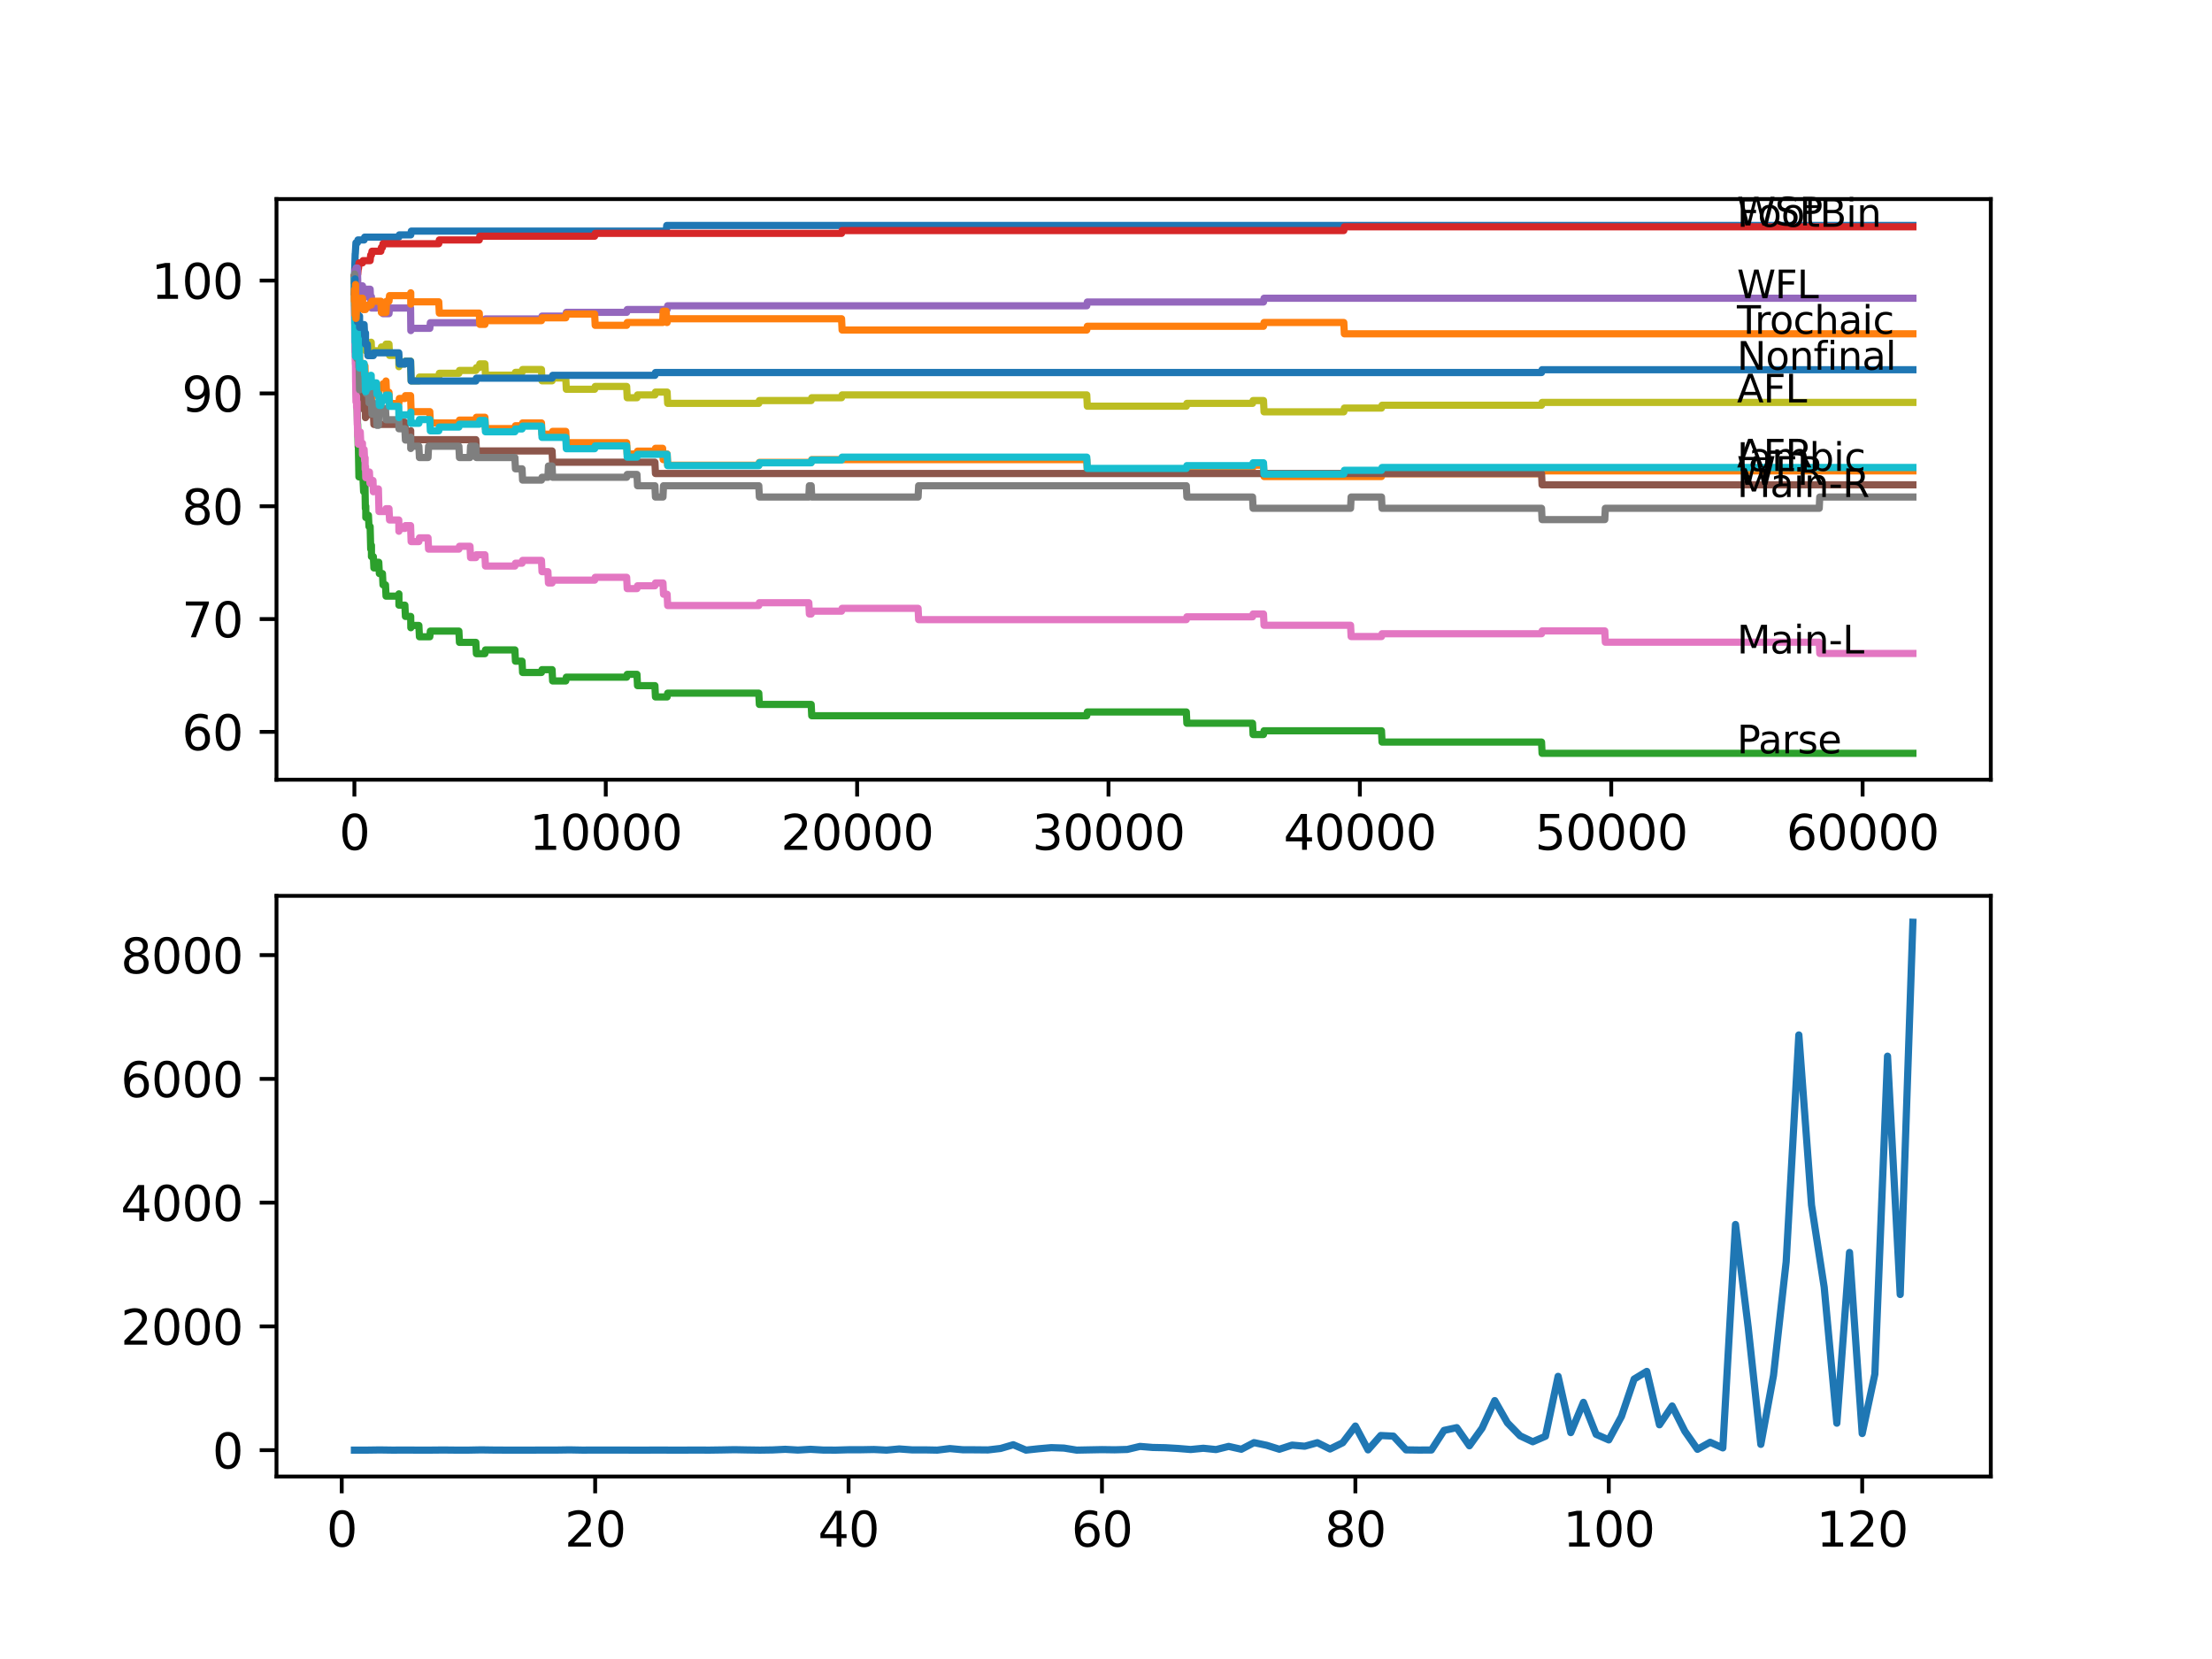 <?xml version="1.0" encoding="utf-8" standalone="no"?>
<!DOCTYPE svg PUBLIC "-//W3C//DTD SVG 1.1//EN"
  "http://www.w3.org/Graphics/SVG/1.1/DTD/svg11.dtd">
<svg xmlns:xlink="http://www.w3.org/1999/xlink" width="460.8pt" height="345.6pt" viewBox="0 0 460.8 345.6" xmlns="http://www.w3.org/2000/svg" version="1.1">
 <defs>
  <style type="text/css">*{stroke-linejoin: round; stroke-linecap: butt}</style>
 </defs>
 <g id="figure_1">
  <g id="patch_1">
   <path d="M 0 345.6 
L 460.8 345.6 
L 460.8 0 
L 0 0 
z
" style="fill: #ffffff"/>
  </g>
  <g id="axes_1">
   <g id="patch_2">
    <path d="M 57.6 162.432 
L 414.72 162.432 
L 414.72 41.472 
L 57.6 41.472 
z
" style="fill: #ffffff"/>
   </g>
   <g id="matplotlib.axis_1">
    <g id="xtick_1">
     <g id="line2d_1">
      <defs>
       <path id="m581019fd45" d="M 0 0 
L 0 3.5 
" style="stroke: #000000; stroke-width: 0.8"/>
      </defs>
      <g>
       <use xlink:href="#m581019fd45" x="73.827" y="162.432" style="stroke: #000000; stroke-width: 0.8"/>
      </g>
     </g>
     <g id="text_1">
      <!-- 0 -->
      <g transform="translate(70.646 177.03)scale(0.1 -0.1)">
       <defs>
        <path id="DejaVuSans-30" d="M 2034 4250 
Q 1547 4250 1301 3770 
Q 1056 3291 1056 2328 
Q 1056 1369 1301 889 
Q 1547 409 2034 409 
Q 2525 409 2770 889 
Q 3016 1369 3016 2328 
Q 3016 3291 2770 3770 
Q 2525 4250 2034 4250 
z
M 2034 4750 
Q 2819 4750 3233 4129 
Q 3647 3509 3647 2328 
Q 3647 1150 3233 529 
Q 2819 -91 2034 -91 
Q 1250 -91 836 529 
Q 422 1150 422 2328 
Q 422 3509 836 4129 
Q 1250 4750 2034 4750 
z
" transform="scale(0.016)"/>
       </defs>
       <use xlink:href="#DejaVuSans-30"/>
      </g>
     </g>
    </g>
    <g id="xtick_2">
     <g id="line2d_2">
      <g>
       <use xlink:href="#m581019fd45" x="126.192" y="162.432" style="stroke: #000000; stroke-width: 0.8"/>
      </g>
     </g>
     <g id="text_2">
      <!-- 10000 -->
      <g transform="translate(110.286 177.03)scale(0.1 -0.1)">
       <defs>
        <path id="DejaVuSans-31" d="M 794 531 
L 1825 531 
L 1825 4091 
L 703 3866 
L 703 4441 
L 1819 4666 
L 2450 4666 
L 2450 531 
L 3481 531 
L 3481 0 
L 794 0 
L 794 531 
z
" transform="scale(0.016)"/>
       </defs>
       <use xlink:href="#DejaVuSans-31"/>
       <use xlink:href="#DejaVuSans-30" x="63.623"/>
       <use xlink:href="#DejaVuSans-30" x="127.246"/>
       <use xlink:href="#DejaVuSans-30" x="190.869"/>
       <use xlink:href="#DejaVuSans-30" x="254.492"/>
      </g>
     </g>
    </g>
    <g id="xtick_3">
     <g id="line2d_3">
      <g>
       <use xlink:href="#m581019fd45" x="178.556" y="162.432" style="stroke: #000000; stroke-width: 0.8"/>
      </g>
     </g>
     <g id="text_3">
      <!-- 20000 -->
      <g transform="translate(162.65 177.03)scale(0.1 -0.1)">
       <defs>
        <path id="DejaVuSans-32" d="M 1228 531 
L 3431 531 
L 3431 0 
L 469 0 
L 469 531 
Q 828 903 1448 1529 
Q 2069 2156 2228 2338 
Q 2531 2678 2651 2914 
Q 2772 3150 2772 3378 
Q 2772 3750 2511 3984 
Q 2250 4219 1831 4219 
Q 1534 4219 1204 4116 
Q 875 4013 500 3803 
L 500 4441 
Q 881 4594 1212 4672 
Q 1544 4750 1819 4750 
Q 2544 4750 2975 4387 
Q 3406 4025 3406 3419 
Q 3406 3131 3298 2873 
Q 3191 2616 2906 2266 
Q 2828 2175 2409 1742 
Q 1991 1309 1228 531 
z
" transform="scale(0.016)"/>
       </defs>
       <use xlink:href="#DejaVuSans-32"/>
       <use xlink:href="#DejaVuSans-30" x="63.623"/>
       <use xlink:href="#DejaVuSans-30" x="127.246"/>
       <use xlink:href="#DejaVuSans-30" x="190.869"/>
       <use xlink:href="#DejaVuSans-30" x="254.492"/>
      </g>
     </g>
    </g>
    <g id="xtick_4">
     <g id="line2d_4">
      <g>
       <use xlink:href="#m581019fd45" x="230.921" y="162.432" style="stroke: #000000; stroke-width: 0.8"/>
      </g>
     </g>
     <g id="text_4">
      <!-- 30000 -->
      <g transform="translate(215.015 177.03)scale(0.1 -0.1)">
       <defs>
        <path id="DejaVuSans-33" d="M 2597 2516 
Q 3050 2419 3304 2112 
Q 3559 1806 3559 1356 
Q 3559 666 3084 287 
Q 2609 -91 1734 -91 
Q 1441 -91 1130 -33 
Q 819 25 488 141 
L 488 750 
Q 750 597 1062 519 
Q 1375 441 1716 441 
Q 2309 441 2620 675 
Q 2931 909 2931 1356 
Q 2931 1769 2642 2001 
Q 2353 2234 1838 2234 
L 1294 2234 
L 1294 2753 
L 1863 2753 
Q 2328 2753 2575 2939 
Q 2822 3125 2822 3475 
Q 2822 3834 2567 4026 
Q 2313 4219 1838 4219 
Q 1578 4219 1281 4162 
Q 984 4106 628 3988 
L 628 4550 
Q 988 4650 1302 4700 
Q 1616 4750 1894 4750 
Q 2613 4750 3031 4423 
Q 3450 4097 3450 3541 
Q 3450 3153 3228 2886 
Q 3006 2619 2597 2516 
z
" transform="scale(0.016)"/>
       </defs>
       <use xlink:href="#DejaVuSans-33"/>
       <use xlink:href="#DejaVuSans-30" x="63.623"/>
       <use xlink:href="#DejaVuSans-30" x="127.246"/>
       <use xlink:href="#DejaVuSans-30" x="190.869"/>
       <use xlink:href="#DejaVuSans-30" x="254.492"/>
      </g>
     </g>
    </g>
    <g id="xtick_5">
     <g id="line2d_5">
      <g>
       <use xlink:href="#m581019fd45" x="283.285" y="162.432" style="stroke: #000000; stroke-width: 0.8"/>
      </g>
     </g>
     <g id="text_5">
      <!-- 40000 -->
      <g transform="translate(267.379 177.03)scale(0.1 -0.1)">
       <defs>
        <path id="DejaVuSans-34" d="M 2419 4116 
L 825 1625 
L 2419 1625 
L 2419 4116 
z
M 2253 4666 
L 3047 4666 
L 3047 1625 
L 3713 1625 
L 3713 1100 
L 3047 1100 
L 3047 0 
L 2419 0 
L 2419 1100 
L 313 1100 
L 313 1709 
L 2253 4666 
z
" transform="scale(0.016)"/>
       </defs>
       <use xlink:href="#DejaVuSans-34"/>
       <use xlink:href="#DejaVuSans-30" x="63.623"/>
       <use xlink:href="#DejaVuSans-30" x="127.246"/>
       <use xlink:href="#DejaVuSans-30" x="190.869"/>
       <use xlink:href="#DejaVuSans-30" x="254.492"/>
      </g>
     </g>
    </g>
    <g id="xtick_6">
     <g id="line2d_6">
      <g>
       <use xlink:href="#m581019fd45" x="335.65" y="162.432" style="stroke: #000000; stroke-width: 0.8"/>
      </g>
     </g>
     <g id="text_6">
      <!-- 50000 -->
      <g transform="translate(319.744 177.03)scale(0.1 -0.1)">
       <defs>
        <path id="DejaVuSans-35" d="M 691 4666 
L 3169 4666 
L 3169 4134 
L 1269 4134 
L 1269 2991 
Q 1406 3038 1543 3061 
Q 1681 3084 1819 3084 
Q 2600 3084 3056 2656 
Q 3513 2228 3513 1497 
Q 3513 744 3044 326 
Q 2575 -91 1722 -91 
Q 1428 -91 1123 -41 
Q 819 9 494 109 
L 494 744 
Q 775 591 1075 516 
Q 1375 441 1709 441 
Q 2250 441 2565 725 
Q 2881 1009 2881 1497 
Q 2881 1984 2565 2268 
Q 2250 2553 1709 2553 
Q 1456 2553 1204 2497 
Q 953 2441 691 2322 
L 691 4666 
z
" transform="scale(0.016)"/>
       </defs>
       <use xlink:href="#DejaVuSans-35"/>
       <use xlink:href="#DejaVuSans-30" x="63.623"/>
       <use xlink:href="#DejaVuSans-30" x="127.246"/>
       <use xlink:href="#DejaVuSans-30" x="190.869"/>
       <use xlink:href="#DejaVuSans-30" x="254.492"/>
      </g>
     </g>
    </g>
    <g id="xtick_7">
     <g id="line2d_7">
      <g>
       <use xlink:href="#m581019fd45" x="388.014" y="162.432" style="stroke: #000000; stroke-width: 0.8"/>
      </g>
     </g>
     <g id="text_7">
      <!-- 60000 -->
      <g transform="translate(372.108 177.03)scale(0.1 -0.1)">
       <defs>
        <path id="DejaVuSans-36" d="M 2113 2584 
Q 1688 2584 1439 2293 
Q 1191 2003 1191 1497 
Q 1191 994 1439 701 
Q 1688 409 2113 409 
Q 2538 409 2786 701 
Q 3034 994 3034 1497 
Q 3034 2003 2786 2293 
Q 2538 2584 2113 2584 
z
M 3366 4563 
L 3366 3988 
Q 3128 4100 2886 4159 
Q 2644 4219 2406 4219 
Q 1781 4219 1451 3797 
Q 1122 3375 1075 2522 
Q 1259 2794 1537 2939 
Q 1816 3084 2150 3084 
Q 2853 3084 3261 2657 
Q 3669 2231 3669 1497 
Q 3669 778 3244 343 
Q 2819 -91 2113 -91 
Q 1303 -91 875 529 
Q 447 1150 447 2328 
Q 447 3434 972 4092 
Q 1497 4750 2381 4750 
Q 2619 4750 2861 4703 
Q 3103 4656 3366 4563 
z
" transform="scale(0.016)"/>
       </defs>
       <use xlink:href="#DejaVuSans-36"/>
       <use xlink:href="#DejaVuSans-30" x="63.623"/>
       <use xlink:href="#DejaVuSans-30" x="127.246"/>
       <use xlink:href="#DejaVuSans-30" x="190.869"/>
       <use xlink:href="#DejaVuSans-30" x="254.492"/>
      </g>
     </g>
    </g>
   </g>
   <g id="matplotlib.axis_2">
    <g id="ytick_1">
     <g id="line2d_8">
      <defs>
       <path id="m7e5bde3700" d="M 0 0 
L -3.5 0 
" style="stroke: #000000; stroke-width: 0.8"/>
      </defs>
      <g>
       <use xlink:href="#m7e5bde3700" x="57.6" y="152.468" style="stroke: #000000; stroke-width: 0.8"/>
      </g>
     </g>
     <g id="text_8">
      <!-- 60 -->
      <g transform="translate(37.875 156.267)scale(0.1 -0.1)">
       <use xlink:href="#DejaVuSans-36"/>
       <use xlink:href="#DejaVuSans-30" x="63.623"/>
      </g>
     </g>
    </g>
    <g id="ytick_2">
     <g id="line2d_9">
      <g>
       <use xlink:href="#m7e5bde3700" x="57.6" y="128.963" style="stroke: #000000; stroke-width: 0.8"/>
      </g>
     </g>
     <g id="text_9">
      <!-- 70 -->
      <g transform="translate(37.875 132.762)scale(0.1 -0.1)">
       <defs>
        <path id="DejaVuSans-37" d="M 525 4666 
L 3525 4666 
L 3525 4397 
L 1831 0 
L 1172 0 
L 2766 4134 
L 525 4134 
L 525 4666 
z
" transform="scale(0.016)"/>
       </defs>
       <use xlink:href="#DejaVuSans-37"/>
       <use xlink:href="#DejaVuSans-30" x="63.623"/>
      </g>
     </g>
    </g>
    <g id="ytick_3">
     <g id="line2d_10">
      <g>
       <use xlink:href="#m7e5bde3700" x="57.6" y="105.458" style="stroke: #000000; stroke-width: 0.8"/>
      </g>
     </g>
     <g id="text_10">
      <!-- 80 -->
      <g transform="translate(37.875 109.257)scale(0.1 -0.1)">
       <defs>
        <path id="DejaVuSans-38" d="M 2034 2216 
Q 1584 2216 1326 1975 
Q 1069 1734 1069 1313 
Q 1069 891 1326 650 
Q 1584 409 2034 409 
Q 2484 409 2743 651 
Q 3003 894 3003 1313 
Q 3003 1734 2745 1975 
Q 2488 2216 2034 2216 
z
M 1403 2484 
Q 997 2584 770 2862 
Q 544 3141 544 3541 
Q 544 4100 942 4425 
Q 1341 4750 2034 4750 
Q 2731 4750 3128 4425 
Q 3525 4100 3525 3541 
Q 3525 3141 3298 2862 
Q 3072 2584 2669 2484 
Q 3125 2378 3379 2068 
Q 3634 1759 3634 1313 
Q 3634 634 3220 271 
Q 2806 -91 2034 -91 
Q 1263 -91 848 271 
Q 434 634 434 1313 
Q 434 1759 690 2068 
Q 947 2378 1403 2484 
z
M 1172 3481 
Q 1172 3119 1398 2916 
Q 1625 2713 2034 2713 
Q 2441 2713 2670 2916 
Q 2900 3119 2900 3481 
Q 2900 3844 2670 4047 
Q 2441 4250 2034 4250 
Q 1625 4250 1398 4047 
Q 1172 3844 1172 3481 
z
" transform="scale(0.016)"/>
       </defs>
       <use xlink:href="#DejaVuSans-38"/>
       <use xlink:href="#DejaVuSans-30" x="63.623"/>
      </g>
     </g>
    </g>
    <g id="ytick_4">
     <g id="line2d_11">
      <g>
       <use xlink:href="#m7e5bde3700" x="57.6" y="81.953" style="stroke: #000000; stroke-width: 0.8"/>
      </g>
     </g>
     <g id="text_11">
      <!-- 90 -->
      <g transform="translate(37.875 85.752)scale(0.1 -0.1)">
       <defs>
        <path id="DejaVuSans-39" d="M 703 97 
L 703 672 
Q 941 559 1184 500 
Q 1428 441 1663 441 
Q 2288 441 2617 861 
Q 2947 1281 2994 2138 
Q 2813 1869 2534 1725 
Q 2256 1581 1919 1581 
Q 1219 1581 811 2004 
Q 403 2428 403 3163 
Q 403 3881 828 4315 
Q 1253 4750 1959 4750 
Q 2769 4750 3195 4129 
Q 3622 3509 3622 2328 
Q 3622 1225 3098 567 
Q 2575 -91 1691 -91 
Q 1453 -91 1209 -44 
Q 966 3 703 97 
z
M 1959 2075 
Q 2384 2075 2632 2365 
Q 2881 2656 2881 3163 
Q 2881 3666 2632 3958 
Q 2384 4250 1959 4250 
Q 1534 4250 1286 3958 
Q 1038 3666 1038 3163 
Q 1038 2656 1286 2365 
Q 1534 2075 1959 2075 
z
" transform="scale(0.016)"/>
       </defs>
       <use xlink:href="#DejaVuSans-39"/>
       <use xlink:href="#DejaVuSans-30" x="63.623"/>
      </g>
     </g>
    </g>
    <g id="ytick_5">
     <g id="line2d_12">
      <g>
       <use xlink:href="#m7e5bde3700" x="57.6" y="58.448" style="stroke: #000000; stroke-width: 0.8"/>
      </g>
     </g>
     <g id="text_12">
      <!-- 100 -->
      <g transform="translate(31.512 62.248)scale(0.1 -0.1)">
       <use xlink:href="#DejaVuSans-31"/>
       <use xlink:href="#DejaVuSans-30" x="63.623"/>
       <use xlink:href="#DejaVuSans-30" x="127.246"/>
      </g>
     </g>
    </g>
   </g>
   <g id="line2d_13">
    <path d="M 73.833 57.861 
L 73.995 52.886 
L 74.016 52.886 
L 74.152 50.574 
L 74.451 50.574 
L 74.566 49.987 
L 75.849 49.987 
L 75.964 49.399 
L 83.075 49.399 
L 83.19 48.929 
L 85.568 48.929 
L 85.683 48.145 
L 138.78 48.145 
L 138.896 46.97 
L 398.487 46.97 
L 398.487 46.97 
" clip-path="url(#pc630f2f890)" style="fill: none; stroke: #1f77b4; stroke-width: 1.5; stroke-linecap: square"/>
   </g>
   <g id="line2d_14">
    <path d="M 73.833 57.861 
L 73.906 57.861 
L 73.911 57.273 
L 73.953 61.974 
L 73.974 61.387 
L 74.074 69.535 
L 74.1 68.477 
L 74.115 68.477 
L 74.184 72.59 
L 74.231 71.415 
L 74.288 71.415 
L 74.362 73.766 
L 74.398 72.59 
L 74.508 72.59 
L 74.618 72.003 
L 74.644 74.353 
L 74.728 73.178 
L 74.88 73.178 
L 75 77.879 
L 75.514 77.879 
L 75.629 77.409 
L 75.634 77.409 
L 75.749 76.821 
L 75.849 76.821 
L 75.964 76.234 
L 76.027 76.234 
L 76.142 80.347 
L 76.2 80.347 
L 76.315 79.759 
L 76.519 79.759 
L 76.634 82.11 
L 76.749 82.11 
L 76.865 81.522 
L 77.163 81.522 
L 77.278 80.935 
L 77.325 80.935 
L 77.378 83.285 
L 77.435 82.502 
L 77.776 82.502 
L 77.891 81.914 
L 78.907 81.914 
L 79.022 80.739 
L 79.671 80.739 
L 79.787 79.955 
L 80.305 79.955 
L 80.404 79.368 
L 80.52 81.718 
L 81.033 81.718 
L 81.148 84.069 
L 83.075 84.069 
L 83.195 83.011 
L 84.342 83.011 
L 84.457 82.423 
L 85.531 82.423 
L 85.646 85.753 
L 89.537 85.753 
L 89.652 88.104 
L 95.595 88.104 
L 95.711 87.516 
L 99.125 87.516 
L 99.24 86.928 
L 101.015 86.928 
L 101.13 89.279 
L 107.262 89.279 
L 107.377 88.691 
L 108.749 88.691 
L 108.865 88.104 
L 112.797 88.104 
L 112.912 90.454 
L 115.007 90.454 
L 115.122 89.867 
L 117.861 89.867 
L 117.976 92.217 
L 130.543 92.217 
L 130.659 94.568 
L 132.69 94.568 
L 132.806 93.98 
L 136.429 93.98 
L 136.544 93.392 
L 138.037 93.392 
L 138.152 95.743 
L 138.78 95.743 
L 138.896 94.568 
L 138.974 94.568 
L 139.089 96.918 
L 158.071 96.918 
L 158.187 96.33 
L 168.984 96.33 
L 169.099 95.743 
L 226.391 95.743 
L 226.507 98.093 
L 247.133 98.093 
L 247.248 97.506 
L 260.926 97.506 
L 261.041 96.918 
L 263.209 96.918 
L 263.324 99.269 
L 287.789 99.269 
L 287.904 98.681 
L 321.129 98.681 
L 321.244 98.093 
L 398.487 98.093 
L 398.487 98.093 
" clip-path="url(#pc630f2f890)" style="fill: none; stroke: #ff7f0e; stroke-width: 1.5; stroke-linecap: square"/>
   </g>
   <g id="line2d_15">
    <path d="M 73.833 58.448 
L 73.958 69.809 
L 73.964 69.339 
L 73.985 68.751 
L 74.042 72.982 
L 74.074 72.982 
L 74.199 81.326 
L 74.205 81.326 
L 74.32 83.677 
L 74.362 83.677 
L 74.482 88.378 
L 74.508 88.378 
L 74.618 93.079 
L 74.623 92.295 
L 74.644 92.295 
L 74.77 99.347 
L 74.88 99.347 
L 74.995 97.702 
L 75.514 97.702 
L 75.629 100.052 
L 75.634 100.052 
L 75.749 102.403 
L 76.027 102.403 
L 76.032 101.227 
L 76.111 105.928 
L 76.121 105.928 
L 76.137 105.928 
L 76.2 105.458 
L 76.205 107.809 
L 76.226 107.809 
L 76.519 107.809 
L 76.634 107.339 
L 76.749 107.339 
L 76.865 109.689 
L 77.106 109.689 
L 77.226 114.39 
L 77.325 114.39 
L 77.378 113.606 
L 77.383 115.957 
L 77.425 115.957 
L 77.776 115.957 
L 77.891 118.307 
L 78.415 118.307 
L 78.53 117.132 
L 78.907 117.132 
L 79.022 119.483 
L 79.671 119.483 
L 79.787 121.833 
L 80.305 121.833 
L 80.42 124.184 
L 83.075 124.184 
L 83.101 123.714 
L 83.106 126.064 
L 83.164 126.064 
L 84.342 126.064 
L 84.457 128.415 
L 85.557 128.415 
L 85.583 130.765 
L 85.672 130.295 
L 87.259 130.295 
L 87.374 132.645 
L 89.537 132.645 
L 89.652 131.47 
L 95.595 131.47 
L 95.711 133.821 
L 99.125 133.821 
L 99.24 136.171 
L 101.015 136.171 
L 101.13 135.388 
L 107.262 135.388 
L 107.377 137.738 
L 108.749 137.738 
L 108.865 140.089 
L 112.797 140.089 
L 112.912 139.501 
L 115.007 139.501 
L 115.122 141.852 
L 117.861 141.852 
L 117.976 141.068 
L 130.543 141.068 
L 130.659 140.48 
L 132.69 140.48 
L 132.806 142.831 
L 136.429 142.831 
L 136.544 145.181 
L 138.974 145.181 
L 139.089 144.398 
L 158.071 144.398 
L 158.187 146.748 
L 168.984 146.748 
L 169.099 149.099 
L 226.391 149.099 
L 226.507 148.315 
L 247.133 148.315 
L 247.248 150.666 
L 260.926 150.666 
L 261.041 153.016 
L 263.209 153.016 
L 263.324 152.233 
L 287.789 152.233 
L 287.904 154.583 
L 321.129 154.583 
L 321.244 156.934 
L 398.487 156.934 
L 398.487 156.934 
" clip-path="url(#pc630f2f890)" style="fill: none; stroke: #2ca02c; stroke-width: 1.5; stroke-linecap: square"/>
   </g>
   <g id="line2d_16">
    <path d="M 73.833 58.448 
L 73.937 58.448 
L 74.047 56.137 
L 74.068 58.488 
L 74.157 57.704 
L 74.184 57.704 
L 74.299 57.116 
L 74.513 57.116 
L 74.629 55.941 
L 74.676 55.941 
L 74.791 54.766 
L 75.514 54.766 
L 75.629 54.296 
L 77.106 54.296 
L 77.221 53.121 
L 77.378 53.121 
L 77.493 52.337 
L 79.336 52.337 
L 79.451 51.554 
L 79.671 51.554 
L 79.787 50.77 
L 91.401 50.77 
L 91.516 49.987 
L 99.837 49.987 
L 99.952 49.203 
L 123.877 49.203 
L 123.993 48.616 
L 175.31 48.616 
L 175.425 48.028 
L 279.939 48.028 
L 280.055 47.244 
L 398.487 47.244 
L 398.487 47.244 
" clip-path="url(#pc630f2f890)" style="fill: none; stroke: #d62728; stroke-width: 1.5; stroke-linecap: square"/>
   </g>
   <g id="line2d_17">
    <path d="M 73.833 58.448 
L 73.838 58.448 
L 73.958 56.294 
L 74.074 56.294 
L 74.189 55.824 
L 74.451 55.824 
L 74.571 60.525 
L 74.618 60.525 
L 74.676 59.741 
L 74.681 62.092 
L 74.718 62.092 
L 74.812 62.092 
L 74.943 59.545 
L 75.514 59.545 
L 75.629 61.896 
L 76.027 61.896 
L 76.142 60.25 
L 77.106 60.25 
L 77.221 62.601 
L 77.325 62.601 
L 77.378 61.817 
L 77.383 64.168 
L 77.425 64.168 
L 78.415 64.168 
L 78.53 62.993 
L 79.671 62.993 
L 79.787 65.343 
L 81.033 65.343 
L 81.148 64.168 
L 85.531 64.168 
L 85.583 68.869 
L 85.651 68.399 
L 89.537 68.399 
L 89.652 67.224 
L 101.015 67.224 
L 101.13 66.44 
L 112.797 66.44 
L 112.912 65.852 
L 117.861 65.852 
L 117.976 65.069 
L 130.543 65.069 
L 130.659 64.481 
L 138.974 64.481 
L 139.089 63.698 
L 226.391 63.698 
L 226.507 62.914 
L 263.209 62.914 
L 263.324 62.131 
L 398.487 62.131 
L 398.487 62.131 
" clip-path="url(#pc630f2f890)" style="fill: none; stroke: #9467bd; stroke-width: 1.5; stroke-linecap: square"/>
   </g>
   <g id="line2d_18">
    <path d="M 73.833 57.861 
L 73.964 69.613 
L 73.985 69.026 
L 74.042 73.256 
L 74.089 73.256 
L 74.095 72.669 
L 74.1 75.019 
L 74.189 74.549 
L 74.205 74.549 
L 74.32 76.9 
L 74.362 76.9 
L 74.451 79.25 
L 74.472 78.663 
L 74.644 78.663 
L 74.76 81.013 
L 74.812 81.013 
L 74.901 83.364 
L 74.927 82.893 
L 75.634 82.893 
L 75.749 85.244 
L 75.849 85.244 
L 75.964 84.656 
L 76.105 84.656 
L 76.137 87.007 
L 76.221 86.537 
L 76.519 86.537 
L 76.634 86.067 
L 77.776 86.067 
L 77.891 88.417 
L 83.075 88.417 
L 83.19 87.947 
L 84.342 87.947 
L 84.457 90.297 
L 85.531 90.297 
L 85.557 89.71 
L 85.562 92.06 
L 85.63 91.59 
L 99.125 91.59 
L 99.24 93.941 
L 115.007 93.941 
L 115.122 96.291 
L 136.429 96.291 
L 136.544 98.642 
L 321.129 98.642 
L 321.244 100.992 
L 398.487 100.992 
L 398.487 100.992 
" clip-path="url(#pc630f2f890)" style="fill: none; stroke: #8c564b; stroke-width: 1.5; stroke-linecap: square"/>
   </g>
   <g id="line2d_19">
    <path d="M 73.833 60.799 
L 73.838 60.329 
L 73.869 67.38 
L 73.88 67.38 
L 73.885 66.793 
L 73.917 73.256 
L 73.943 72.786 
L 73.953 72.786 
L 73.964 71.729 
L 74.021 75.842 
L 74.037 75.842 
L 74.047 75.372 
L 74.084 79.603 
L 74.089 79.603 
L 74.157 83.716 
L 74.205 83.129 
L 74.278 82.541 
L 74.283 84.891 
L 74.299 84.891 
L 74.362 84.891 
L 74.377 83.716 
L 74.419 88.417 
L 74.44 88.417 
L 74.451 88.417 
L 74.508 90.768 
L 74.561 90.18 
L 74.618 90.18 
L 74.644 92.53 
L 74.728 91.355 
L 74.812 91.355 
L 74.932 89.984 
L 75.048 89.984 
L 75.163 92.335 
L 75.508 92.335 
L 75.514 94.685 
L 75.624 94.215 
L 75.634 94.215 
L 75.749 93.627 
L 75.849 93.627 
L 75.964 95.978 
L 76.032 95.978 
L 76.058 95.39 
L 76.063 97.741 
L 76.132 97.153 
L 76.137 97.153 
L 76.2 99.504 
L 76.247 98.916 
L 76.749 98.916 
L 76.865 98.328 
L 76.959 98.328 
L 77.074 100.679 
L 77.163 100.679 
L 77.278 100.091 
L 77.697 100.091 
L 77.776 102.442 
L 77.807 101.854 
L 78.828 101.854 
L 78.949 106.555 
L 80.305 106.555 
L 80.42 105.967 
L 81.033 105.967 
L 81.148 108.318 
L 83.075 108.318 
L 83.101 110.668 
L 83.185 110.081 
L 84.342 110.081 
L 84.457 109.493 
L 85.531 109.493 
L 85.646 112.823 
L 87.259 112.823 
L 87.374 112.04 
L 89.165 112.04 
L 89.28 114.39 
L 95.595 114.39 
L 95.711 113.802 
L 97.91 113.802 
L 98.025 116.153 
L 99.125 116.153 
L 99.24 115.565 
L 101.015 115.565 
L 101.13 117.916 
L 107.262 117.916 
L 107.377 117.328 
L 108.749 117.328 
L 108.865 116.74 
L 112.797 116.74 
L 112.912 119.091 
L 114.138 119.091 
L 114.253 121.441 
L 115.007 121.441 
L 115.122 120.854 
L 123.877 120.854 
L 123.993 120.266 
L 130.543 120.266 
L 130.659 122.617 
L 132.69 122.617 
L 132.806 122.029 
L 136.429 122.029 
L 136.544 121.441 
L 138.11 121.441 
L 138.225 123.792 
L 138.974 123.792 
L 139.089 126.142 
L 158.071 126.142 
L 158.187 125.555 
L 168.492 125.555 
L 168.607 127.905 
L 168.984 127.905 
L 169.099 127.318 
L 175.31 127.318 
L 175.425 126.73 
L 191.255 126.73 
L 191.37 129.081 
L 247.133 129.081 
L 247.248 128.493 
L 260.926 128.493 
L 261.041 127.905 
L 263.209 127.905 
L 263.324 130.256 
L 281.348 130.256 
L 281.463 132.606 
L 287.789 132.606 
L 287.904 132.019 
L 321.129 132.019 
L 321.244 131.431 
L 334.304 131.431 
L 334.419 133.782 
L 378.976 133.782 
L 379.091 136.132 
L 398.487 136.132 
L 398.487 136.132 
" clip-path="url(#pc630f2f890)" style="fill: none; stroke: #e377c2; stroke-width: 1.5; stroke-linecap: square"/>
   </g>
   <g id="line2d_20">
    <path d="M 73.833 57.861 
L 73.869 57.077 
L 73.948 61.191 
L 73.953 61.191 
L 74.079 68.751 
L 74.095 65.813 
L 74.163 70.044 
L 74.184 70.044 
L 74.205 70.044 
L 74.278 72.395 
L 74.314 70.044 
L 74.362 70.044 
L 74.377 74.745 
L 74.456 69.457 
L 74.466 69.457 
L 74.508 69.457 
L 74.623 71.807 
L 74.644 71.807 
L 74.765 76.508 
L 74.812 76.508 
L 74.901 81.209 
L 74.932 80.739 
L 75.048 80.739 
L 75.163 78.388 
L 75.508 78.388 
L 75.624 76.038 
L 75.634 76.038 
L 75.749 78.388 
L 75.849 78.388 
L 75.964 77.801 
L 76.032 77.801 
L 76.137 80.151 
L 76.147 79.681 
L 76.2 79.681 
L 76.315 82.032 
L 76.519 82.032 
L 76.634 81.562 
L 76.749 81.562 
L 76.865 83.912 
L 76.959 83.912 
L 77.074 81.562 
L 77.163 81.562 
L 77.278 83.912 
L 77.378 83.912 
L 77.493 86.262 
L 77.697 86.262 
L 77.776 83.912 
L 77.807 86.262 
L 78.415 86.262 
L 78.53 88.613 
L 78.828 88.613 
L 78.944 85.087 
L 80.305 85.087 
L 80.42 87.438 
L 83.075 87.438 
L 83.101 86.968 
L 83.106 89.318 
L 83.164 89.318 
L 84.342 89.318 
L 84.457 91.669 
L 85.531 91.669 
L 85.557 91.081 
L 85.562 93.431 
L 85.63 92.961 
L 87.259 92.961 
L 87.374 95.312 
L 89.165 95.312 
L 89.28 92.961 
L 95.595 92.961 
L 95.711 95.312 
L 97.91 95.312 
L 98.025 92.961 
L 99.125 92.961 
L 99.24 95.312 
L 107.262 95.312 
L 107.377 97.662 
L 108.749 97.662 
L 108.865 100.013 
L 112.797 100.013 
L 112.912 99.425 
L 114.138 99.425 
L 114.253 97.075 
L 115.007 97.075 
L 115.122 99.425 
L 130.543 99.425 
L 130.659 98.838 
L 132.69 98.838 
L 132.806 101.188 
L 136.429 101.188 
L 136.544 103.539 
L 138.11 103.539 
L 138.225 101.188 
L 158.071 101.188 
L 158.187 103.539 
L 168.492 103.539 
L 168.607 101.188 
L 168.984 101.188 
L 169.099 103.539 
L 191.255 103.539 
L 191.37 101.188 
L 247.133 101.188 
L 247.248 103.539 
L 260.926 103.539 
L 261.041 105.889 
L 281.348 105.889 
L 281.463 103.539 
L 287.789 103.539 
L 287.904 105.889 
L 321.129 105.889 
L 321.244 108.24 
L 334.304 108.24 
L 334.419 105.889 
L 378.976 105.889 
L 379.091 103.539 
L 398.487 103.539 
L 398.487 103.539 
" clip-path="url(#pc630f2f890)" style="fill: none; stroke: #7f7f7f; stroke-width: 1.5; stroke-linecap: square"/>
   </g>
   <g id="line2d_21">
    <path d="M 73.833 60.799 
L 73.838 60.329 
L 73.89 63.659 
L 73.911 63.071 
L 74.026 68.007 
L 74.047 66.753 
L 74.095 70.201 
L 74.115 69.613 
L 74.157 71.964 
L 74.225 70.201 
L 74.362 70.201 
L 74.451 69.026 
L 74.456 71.376 
L 74.461 71.376 
L 74.508 71.376 
L 74.618 70.788 
L 74.644 73.139 
L 74.728 71.964 
L 74.812 71.964 
L 74.932 70.593 
L 75.514 70.593 
L 75.629 70.122 
L 75.634 70.122 
L 75.749 69.535 
L 75.849 69.535 
L 75.964 71.885 
L 76.032 71.885 
L 76.137 70.71 
L 76.2 73.061 
L 76.247 72.473 
L 76.749 72.473 
L 76.865 71.885 
L 77.163 71.885 
L 77.278 71.298 
L 77.325 71.298 
L 77.441 73.648 
L 77.776 73.648 
L 77.891 73.061 
L 79.336 73.061 
L 79.451 72.277 
L 80.305 72.277 
L 80.42 71.689 
L 81.033 71.689 
L 81.148 74.04 
L 83.075 74.04 
L 83.101 76.39 
L 83.185 75.803 
L 84.342 75.803 
L 84.457 75.215 
L 85.531 75.215 
L 85.646 79.329 
L 87.259 79.329 
L 87.374 78.545 
L 91.401 78.545 
L 91.516 77.762 
L 95.595 77.762 
L 95.711 77.174 
L 99.125 77.174 
L 99.24 76.586 
L 99.837 76.586 
L 99.952 75.803 
L 101.015 75.803 
L 101.13 78.153 
L 107.262 78.153 
L 107.377 77.566 
L 108.749 77.566 
L 108.865 76.978 
L 112.797 76.978 
L 112.912 79.329 
L 115.007 79.329 
L 115.122 78.741 
L 117.861 78.741 
L 117.976 81.091 
L 123.877 81.091 
L 123.993 80.504 
L 130.543 80.504 
L 130.659 82.854 
L 132.69 82.854 
L 132.806 82.267 
L 136.429 82.267 
L 136.544 81.679 
L 138.974 81.679 
L 139.089 84.03 
L 158.071 84.03 
L 158.187 83.442 
L 168.984 83.442 
L 169.099 82.854 
L 175.31 82.854 
L 175.425 82.267 
L 226.391 82.267 
L 226.507 84.617 
L 247.133 84.617 
L 247.248 84.03 
L 260.926 84.03 
L 261.041 83.442 
L 263.209 83.442 
L 263.324 85.792 
L 279.939 85.792 
L 280.055 85.009 
L 287.789 85.009 
L 287.904 84.421 
L 321.129 84.421 
L 321.244 83.834 
L 398.487 83.834 
L 398.487 83.834 
" clip-path="url(#pc630f2f890)" style="fill: none; stroke: #bcbd22; stroke-width: 1.5; stroke-linecap: square"/>
   </g>
   <g id="line2d_22">
    <path d="M 73.833 58.448 
L 73.958 71.298 
L 73.969 70.828 
L 74.016 70.828 
L 74.068 74.275 
L 74.126 72.551 
L 74.157 72.551 
L 74.278 71.376 
L 74.372 71.376 
L 74.487 70.788 
L 74.508 70.788 
L 74.618 69.026 
L 74.671 71.376 
L 74.728 69.613 
L 74.812 69.613 
L 74.901 76.665 
L 74.938 76.195 
L 75.514 76.195 
L 75.629 75.724 
L 75.849 75.724 
L 75.964 78.075 
L 76.027 78.075 
L 76.142 81.601 
L 76.2 81.601 
L 76.315 81.013 
L 76.519 81.013 
L 76.634 80.543 
L 76.749 80.543 
L 76.865 79.955 
L 77.106 79.955 
L 77.221 78.192 
L 77.325 78.192 
L 77.378 80.543 
L 77.435 79.759 
L 78.415 79.759 
L 78.53 82.11 
L 78.907 82.11 
L 79.022 84.46 
L 79.336 84.46 
L 79.451 83.677 
L 79.671 83.677 
L 79.787 82.893 
L 80.305 82.893 
L 80.42 82.306 
L 81.033 82.306 
L 81.148 84.656 
L 83.075 84.656 
L 83.101 87.007 
L 83.185 86.419 
L 85.531 86.419 
L 85.583 85.832 
L 85.589 88.182 
L 85.625 88.182 
L 87.259 88.182 
L 87.374 87.399 
L 89.537 87.399 
L 89.652 89.749 
L 91.401 89.749 
L 91.516 88.966 
L 95.595 88.966 
L 95.711 88.378 
L 99.837 88.378 
L 99.952 87.594 
L 101.015 87.594 
L 101.13 89.945 
L 107.262 89.945 
L 107.377 89.357 
L 108.749 89.357 
L 108.865 88.77 
L 112.797 88.77 
L 112.912 91.12 
L 117.861 91.12 
L 117.976 93.471 
L 123.877 93.471 
L 123.993 92.883 
L 130.543 92.883 
L 130.659 95.234 
L 132.69 95.234 
L 132.806 94.646 
L 138.974 94.646 
L 139.089 96.996 
L 158.071 96.996 
L 158.187 96.409 
L 168.984 96.409 
L 169.099 95.821 
L 175.31 95.821 
L 175.425 95.234 
L 226.391 95.234 
L 226.507 97.584 
L 247.133 97.584 
L 247.248 96.996 
L 260.926 96.996 
L 261.041 96.409 
L 263.209 96.409 
L 263.324 98.759 
L 279.939 98.759 
L 280.055 97.976 
L 287.789 97.976 
L 287.904 97.388 
L 398.487 97.388 
L 398.487 97.388 
" clip-path="url(#pc630f2f890)" style="fill: none; stroke: #17becf; stroke-width: 1.5; stroke-linecap: square"/>
   </g>
   <g id="line2d_23">
    <path d="M 73.833 60.799 
L 73.964 58.096 
L 74.037 62.209 
L 74.079 61.739 
L 74.089 61.739 
L 74.205 65.852 
L 74.32 65.265 
L 74.362 65.265 
L 74.451 64.677 
L 74.456 67.028 
L 74.644 67.028 
L 74.76 66.44 
L 74.812 66.44 
L 74.901 65.852 
L 74.906 68.203 
L 75.634 68.203 
L 75.749 67.615 
L 75.849 67.615 
L 75.964 69.966 
L 76.105 69.966 
L 76.137 69.378 
L 76.142 71.729 
L 76.2 71.729 
L 76.519 71.729 
L 76.634 74.079 
L 77.776 74.079 
L 77.891 73.492 
L 83.075 73.492 
L 83.19 75.842 
L 84.342 75.842 
L 84.457 75.254 
L 85.531 75.254 
L 85.646 79.368 
L 99.125 79.368 
L 99.24 78.78 
L 115.007 78.78 
L 115.122 78.192 
L 136.429 78.192 
L 136.544 77.605 
L 321.129 77.605 
L 321.244 77.017 
L 398.487 77.017 
L 398.487 77.017 
" clip-path="url(#pc630f2f890)" style="fill: none; stroke: #1f77b4; stroke-width: 1.5; stroke-linecap: square"/>
   </g>
   <g id="line2d_24">
    <path d="M 73.833 60.799 
L 73.838 60.329 
L 73.843 62.679 
L 73.937 60.916 
L 73.974 65.617 
L 74.053 63.972 
L 74.068 59.271 
L 74.121 66.323 
L 74.157 66.323 
L 74.178 66.323 
L 74.294 63.972 
L 74.451 63.972 
L 74.566 63.384 
L 74.618 63.384 
L 74.733 62.601 
L 74.901 62.601 
L 75.016 62.131 
L 75.514 62.131 
L 75.629 64.481 
L 76.137 64.481 
L 76.252 64.011 
L 76.519 64.011 
L 76.634 63.541 
L 77.325 63.541 
L 77.441 62.758 
L 79.336 62.758 
L 79.451 65.108 
L 80.404 65.108 
L 80.52 62.758 
L 81.033 62.758 
L 81.148 61.582 
L 85.531 61.582 
L 85.568 60.995 
L 85.573 63.345 
L 85.63 62.875 
L 91.401 62.875 
L 91.516 65.226 
L 99.837 65.226 
L 99.952 67.576 
L 101.015 67.576 
L 101.13 66.793 
L 112.797 66.793 
L 112.912 66.205 
L 117.861 66.205 
L 117.976 65.422 
L 123.877 65.422 
L 123.993 67.772 
L 130.543 67.772 
L 130.659 67.184 
L 138.037 67.184 
L 138.152 64.834 
L 138.78 64.834 
L 138.896 67.184 
L 138.974 67.184 
L 139.089 66.401 
L 175.31 66.401 
L 175.425 68.751 
L 226.391 68.751 
L 226.507 67.968 
L 263.209 67.968 
L 263.324 67.184 
L 279.939 67.184 
L 280.055 69.535 
L 398.487 69.535 
L 398.487 69.535 
" clip-path="url(#pc630f2f890)" style="fill: none; stroke: #ff7f0e; stroke-width: 1.5; stroke-linecap: square"/>
   </g>
   <g id="patch_3">
    <path d="M 57.6 162.432 
L 57.6 41.472 
" style="fill: none; stroke: #000000; stroke-width: 0.8; stroke-linejoin: miter; stroke-linecap: square"/>
   </g>
   <g id="patch_4">
    <path d="M 414.72 162.432 
L 414.72 41.472 
" style="fill: none; stroke: #000000; stroke-width: 0.8; stroke-linejoin: miter; stroke-linecap: square"/>
   </g>
   <g id="patch_5">
    <path d="M 57.6 162.432 
L 414.72 162.432 
" style="fill: none; stroke: #000000; stroke-width: 0.8; stroke-linejoin: miter; stroke-linecap: square"/>
   </g>
   <g id="patch_6">
    <path d="M 57.6 41.472 
L 414.72 41.472 
" style="fill: none; stroke: #000000; stroke-width: 0.8; stroke-linejoin: miter; stroke-linecap: square"/>
   </g>
   <g id="text_13">
    <!-- WSP -->
    <g transform="translate(361.832 46.97)scale(0.08 -0.08)">
     <defs>
      <path id="DejaVuSans-57" d="M 213 4666 
L 850 4666 
L 1831 722 
L 2809 4666 
L 3519 4666 
L 4500 722 
L 5478 4666 
L 6119 4666 
L 4947 0 
L 4153 0 
L 3169 4050 
L 2175 0 
L 1381 0 
L 213 4666 
z
" transform="scale(0.016)"/>
      <path id="DejaVuSans-53" d="M 3425 4513 
L 3425 3897 
Q 3066 4069 2747 4153 
Q 2428 4238 2131 4238 
Q 1616 4238 1336 4038 
Q 1056 3838 1056 3469 
Q 1056 3159 1242 3001 
Q 1428 2844 1947 2747 
L 2328 2669 
Q 3034 2534 3370 2195 
Q 3706 1856 3706 1288 
Q 3706 609 3251 259 
Q 2797 -91 1919 -91 
Q 1588 -91 1214 -16 
Q 841 59 441 206 
L 441 856 
Q 825 641 1194 531 
Q 1563 422 1919 422 
Q 2459 422 2753 634 
Q 3047 847 3047 1241 
Q 3047 1584 2836 1778 
Q 2625 1972 2144 2069 
L 1759 2144 
Q 1053 2284 737 2584 
Q 422 2884 422 3419 
Q 422 4038 858 4394 
Q 1294 4750 2059 4750 
Q 2388 4750 2728 4690 
Q 3069 4631 3425 4513 
z
" transform="scale(0.016)"/>
      <path id="DejaVuSans-50" d="M 1259 4147 
L 1259 2394 
L 2053 2394 
Q 2494 2394 2734 2622 
Q 2975 2850 2975 3272 
Q 2975 3691 2734 3919 
Q 2494 4147 2053 4147 
L 1259 4147 
z
M 628 4666 
L 2053 4666 
Q 2838 4666 3239 4311 
Q 3641 3956 3641 3272 
Q 3641 2581 3239 2228 
Q 2838 1875 2053 1875 
L 1259 1875 
L 1259 0 
L 628 0 
L 628 4666 
z
" transform="scale(0.016)"/>
     </defs>
     <use xlink:href="#DejaVuSans-57"/>
     <use xlink:href="#DejaVuSans-53" x="98.877"/>
     <use xlink:href="#DejaVuSans-50" x="162.354"/>
    </g>
   </g>
   <g id="text_14">
    <!-- Iambic -->
    <g transform="translate(361.832 98.093)scale(0.08 -0.08)">
     <defs>
      <path id="DejaVuSans-49" d="M 628 4666 
L 1259 4666 
L 1259 0 
L 628 0 
L 628 4666 
z
" transform="scale(0.016)"/>
      <path id="DejaVuSans-61" d="M 2194 1759 
Q 1497 1759 1228 1600 
Q 959 1441 959 1056 
Q 959 750 1161 570 
Q 1363 391 1709 391 
Q 2188 391 2477 730 
Q 2766 1069 2766 1631 
L 2766 1759 
L 2194 1759 
z
M 3341 1997 
L 3341 0 
L 2766 0 
L 2766 531 
Q 2569 213 2275 61 
Q 1981 -91 1556 -91 
Q 1019 -91 701 211 
Q 384 513 384 1019 
Q 384 1609 779 1909 
Q 1175 2209 1959 2209 
L 2766 2209 
L 2766 2266 
Q 2766 2663 2505 2880 
Q 2244 3097 1772 3097 
Q 1472 3097 1187 3025 
Q 903 2953 641 2809 
L 641 3341 
Q 956 3463 1253 3523 
Q 1550 3584 1831 3584 
Q 2591 3584 2966 3190 
Q 3341 2797 3341 1997 
z
" transform="scale(0.016)"/>
      <path id="DejaVuSans-6d" d="M 3328 2828 
Q 3544 3216 3844 3400 
Q 4144 3584 4550 3584 
Q 5097 3584 5394 3201 
Q 5691 2819 5691 2113 
L 5691 0 
L 5113 0 
L 5113 2094 
Q 5113 2597 4934 2840 
Q 4756 3084 4391 3084 
Q 3944 3084 3684 2787 
Q 3425 2491 3425 1978 
L 3425 0 
L 2847 0 
L 2847 2094 
Q 2847 2600 2669 2842 
Q 2491 3084 2119 3084 
Q 1678 3084 1418 2786 
Q 1159 2488 1159 1978 
L 1159 0 
L 581 0 
L 581 3500 
L 1159 3500 
L 1159 2956 
Q 1356 3278 1631 3431 
Q 1906 3584 2284 3584 
Q 2666 3584 2933 3390 
Q 3200 3197 3328 2828 
z
" transform="scale(0.016)"/>
      <path id="DejaVuSans-62" d="M 3116 1747 
Q 3116 2381 2855 2742 
Q 2594 3103 2138 3103 
Q 1681 3103 1420 2742 
Q 1159 2381 1159 1747 
Q 1159 1113 1420 752 
Q 1681 391 2138 391 
Q 2594 391 2855 752 
Q 3116 1113 3116 1747 
z
M 1159 2969 
Q 1341 3281 1617 3432 
Q 1894 3584 2278 3584 
Q 2916 3584 3314 3078 
Q 3713 2572 3713 1747 
Q 3713 922 3314 415 
Q 2916 -91 2278 -91 
Q 1894 -91 1617 61 
Q 1341 213 1159 525 
L 1159 0 
L 581 0 
L 581 4863 
L 1159 4863 
L 1159 2969 
z
" transform="scale(0.016)"/>
      <path id="DejaVuSans-69" d="M 603 3500 
L 1178 3500 
L 1178 0 
L 603 0 
L 603 3500 
z
M 603 4863 
L 1178 4863 
L 1178 4134 
L 603 4134 
L 603 4863 
z
" transform="scale(0.016)"/>
      <path id="DejaVuSans-63" d="M 3122 3366 
L 3122 2828 
Q 2878 2963 2633 3030 
Q 2388 3097 2138 3097 
Q 1578 3097 1268 2742 
Q 959 2388 959 1747 
Q 959 1106 1268 751 
Q 1578 397 2138 397 
Q 2388 397 2633 464 
Q 2878 531 3122 666 
L 3122 134 
Q 2881 22 2623 -34 
Q 2366 -91 2075 -91 
Q 1284 -91 818 406 
Q 353 903 353 1747 
Q 353 2603 823 3093 
Q 1294 3584 2113 3584 
Q 2378 3584 2631 3529 
Q 2884 3475 3122 3366 
z
" transform="scale(0.016)"/>
     </defs>
     <use xlink:href="#DejaVuSans-49"/>
     <use xlink:href="#DejaVuSans-61" x="29.492"/>
     <use xlink:href="#DejaVuSans-6d" x="90.771"/>
     <use xlink:href="#DejaVuSans-62" x="188.184"/>
     <use xlink:href="#DejaVuSans-69" x="251.66"/>
     <use xlink:href="#DejaVuSans-63" x="279.443"/>
    </g>
   </g>
   <g id="text_15">
    <!-- Parse -->
    <g transform="translate(361.832 156.934)scale(0.08 -0.08)">
     <defs>
      <path id="DejaVuSans-72" d="M 2631 2963 
Q 2534 3019 2420 3045 
Q 2306 3072 2169 3072 
Q 1681 3072 1420 2755 
Q 1159 2438 1159 1844 
L 1159 0 
L 581 0 
L 581 3500 
L 1159 3500 
L 1159 2956 
Q 1341 3275 1631 3429 
Q 1922 3584 2338 3584 
Q 2397 3584 2469 3576 
Q 2541 3569 2628 3553 
L 2631 2963 
z
" transform="scale(0.016)"/>
      <path id="DejaVuSans-73" d="M 2834 3397 
L 2834 2853 
Q 2591 2978 2328 3040 
Q 2066 3103 1784 3103 
Q 1356 3103 1142 2972 
Q 928 2841 928 2578 
Q 928 2378 1081 2264 
Q 1234 2150 1697 2047 
L 1894 2003 
Q 2506 1872 2764 1633 
Q 3022 1394 3022 966 
Q 3022 478 2636 193 
Q 2250 -91 1575 -91 
Q 1294 -91 989 -36 
Q 684 19 347 128 
L 347 722 
Q 666 556 975 473 
Q 1284 391 1588 391 
Q 1994 391 2212 530 
Q 2431 669 2431 922 
Q 2431 1156 2273 1281 
Q 2116 1406 1581 1522 
L 1381 1569 
Q 847 1681 609 1914 
Q 372 2147 372 2553 
Q 372 3047 722 3315 
Q 1072 3584 1716 3584 
Q 2034 3584 2315 3537 
Q 2597 3491 2834 3397 
z
" transform="scale(0.016)"/>
      <path id="DejaVuSans-65" d="M 3597 1894 
L 3597 1613 
L 953 1613 
Q 991 1019 1311 708 
Q 1631 397 2203 397 
Q 2534 397 2845 478 
Q 3156 559 3463 722 
L 3463 178 
Q 3153 47 2828 -22 
Q 2503 -91 2169 -91 
Q 1331 -91 842 396 
Q 353 884 353 1716 
Q 353 2575 817 3079 
Q 1281 3584 2069 3584 
Q 2775 3584 3186 3129 
Q 3597 2675 3597 1894 
z
M 3022 2063 
Q 3016 2534 2758 2815 
Q 2500 3097 2075 3097 
Q 1594 3097 1305 2825 
Q 1016 2553 972 2059 
L 3022 2063 
z
" transform="scale(0.016)"/>
     </defs>
     <use xlink:href="#DejaVuSans-50"/>
     <use xlink:href="#DejaVuSans-61" x="55.803"/>
     <use xlink:href="#DejaVuSans-72" x="117.082"/>
     <use xlink:href="#DejaVuSans-73" x="158.195"/>
     <use xlink:href="#DejaVuSans-65" x="210.295"/>
    </g>
   </g>
   <g id="text_16">
    <!-- FootBin -->
    <g transform="translate(361.832 47.244)scale(0.08 -0.08)">
     <defs>
      <path id="DejaVuSans-46" d="M 628 4666 
L 3309 4666 
L 3309 4134 
L 1259 4134 
L 1259 2759 
L 3109 2759 
L 3109 2228 
L 1259 2228 
L 1259 0 
L 628 0 
L 628 4666 
z
" transform="scale(0.016)"/>
      <path id="DejaVuSans-6f" d="M 1959 3097 
Q 1497 3097 1228 2736 
Q 959 2375 959 1747 
Q 959 1119 1226 758 
Q 1494 397 1959 397 
Q 2419 397 2687 759 
Q 2956 1122 2956 1747 
Q 2956 2369 2687 2733 
Q 2419 3097 1959 3097 
z
M 1959 3584 
Q 2709 3584 3137 3096 
Q 3566 2609 3566 1747 
Q 3566 888 3137 398 
Q 2709 -91 1959 -91 
Q 1206 -91 779 398 
Q 353 888 353 1747 
Q 353 2609 779 3096 
Q 1206 3584 1959 3584 
z
" transform="scale(0.016)"/>
      <path id="DejaVuSans-74" d="M 1172 4494 
L 1172 3500 
L 2356 3500 
L 2356 3053 
L 1172 3053 
L 1172 1153 
Q 1172 725 1289 603 
Q 1406 481 1766 481 
L 2356 481 
L 2356 0 
L 1766 0 
Q 1100 0 847 248 
Q 594 497 594 1153 
L 594 3053 
L 172 3053 
L 172 3500 
L 594 3500 
L 594 4494 
L 1172 4494 
z
" transform="scale(0.016)"/>
      <path id="DejaVuSans-42" d="M 1259 2228 
L 1259 519 
L 2272 519 
Q 2781 519 3026 730 
Q 3272 941 3272 1375 
Q 3272 1813 3026 2020 
Q 2781 2228 2272 2228 
L 1259 2228 
z
M 1259 4147 
L 1259 2741 
L 2194 2741 
Q 2656 2741 2882 2914 
Q 3109 3088 3109 3444 
Q 3109 3797 2882 3972 
Q 2656 4147 2194 4147 
L 1259 4147 
z
M 628 4666 
L 2241 4666 
Q 2963 4666 3353 4366 
Q 3744 4066 3744 3513 
Q 3744 3084 3544 2831 
Q 3344 2578 2956 2516 
Q 3422 2416 3680 2098 
Q 3938 1781 3938 1306 
Q 3938 681 3513 340 
Q 3088 0 2303 0 
L 628 0 
L 628 4666 
z
" transform="scale(0.016)"/>
      <path id="DejaVuSans-6e" d="M 3513 2113 
L 3513 0 
L 2938 0 
L 2938 2094 
Q 2938 2591 2744 2837 
Q 2550 3084 2163 3084 
Q 1697 3084 1428 2787 
Q 1159 2491 1159 1978 
L 1159 0 
L 581 0 
L 581 3500 
L 1159 3500 
L 1159 2956 
Q 1366 3272 1645 3428 
Q 1925 3584 2291 3584 
Q 2894 3584 3203 3211 
Q 3513 2838 3513 2113 
z
" transform="scale(0.016)"/>
     </defs>
     <use xlink:href="#DejaVuSans-46"/>
     <use xlink:href="#DejaVuSans-6f" x="53.895"/>
     <use xlink:href="#DejaVuSans-6f" x="115.076"/>
     <use xlink:href="#DejaVuSans-74" x="176.258"/>
     <use xlink:href="#DejaVuSans-42" x="215.467"/>
     <use xlink:href="#DejaVuSans-69" x="284.07"/>
     <use xlink:href="#DejaVuSans-6e" x="311.854"/>
    </g>
   </g>
   <g id="text_17">
    <!-- WFL -->
    <g transform="translate(361.832 62.131)scale(0.08 -0.08)">
     <defs>
      <path id="DejaVuSans-4c" d="M 628 4666 
L 1259 4666 
L 1259 531 
L 3531 531 
L 3531 0 
L 628 0 
L 628 4666 
z
" transform="scale(0.016)"/>
     </defs>
     <use xlink:href="#DejaVuSans-57"/>
     <use xlink:href="#DejaVuSans-46" x="98.877"/>
     <use xlink:href="#DejaVuSans-4c" x="156.396"/>
    </g>
   </g>
   <g id="text_18">
    <!-- WFR -->
    <g transform="translate(361.832 100.992)scale(0.08 -0.08)">
     <defs>
      <path id="DejaVuSans-52" d="M 2841 2188 
Q 3044 2119 3236 1894 
Q 3428 1669 3622 1275 
L 4263 0 
L 3584 0 
L 2988 1197 
Q 2756 1666 2539 1819 
Q 2322 1972 1947 1972 
L 1259 1972 
L 1259 0 
L 628 0 
L 628 4666 
L 2053 4666 
Q 2853 4666 3247 4331 
Q 3641 3997 3641 3322 
Q 3641 2881 3436 2590 
Q 3231 2300 2841 2188 
z
M 1259 4147 
L 1259 2491 
L 2053 2491 
Q 2509 2491 2742 2702 
Q 2975 2913 2975 3322 
Q 2975 3731 2742 3939 
Q 2509 4147 2053 4147 
L 1259 4147 
z
" transform="scale(0.016)"/>
     </defs>
     <use xlink:href="#DejaVuSans-57"/>
     <use xlink:href="#DejaVuSans-46" x="98.877"/>
     <use xlink:href="#DejaVuSans-52" x="156.396"/>
    </g>
   </g>
   <g id="text_19">
    <!-- Main-L -->
    <g transform="translate(361.832 136.132)scale(0.08 -0.08)">
     <defs>
      <path id="DejaVuSans-4d" d="M 628 4666 
L 1569 4666 
L 2759 1491 
L 3956 4666 
L 4897 4666 
L 4897 0 
L 4281 0 
L 4281 4097 
L 3078 897 
L 2444 897 
L 1241 4097 
L 1241 0 
L 628 0 
L 628 4666 
z
" transform="scale(0.016)"/>
      <path id="DejaVuSans-2d" d="M 313 2009 
L 1997 2009 
L 1997 1497 
L 313 1497 
L 313 2009 
z
" transform="scale(0.016)"/>
     </defs>
     <use xlink:href="#DejaVuSans-4d"/>
     <use xlink:href="#DejaVuSans-61" x="86.279"/>
     <use xlink:href="#DejaVuSans-69" x="147.559"/>
     <use xlink:href="#DejaVuSans-6e" x="175.342"/>
     <use xlink:href="#DejaVuSans-2d" x="238.721"/>
     <use xlink:href="#DejaVuSans-4c" x="274.805"/>
    </g>
   </g>
   <g id="text_20">
    <!-- Main-R -->
    <g transform="translate(361.832 103.539)scale(0.08 -0.08)">
     <use xlink:href="#DejaVuSans-4d"/>
     <use xlink:href="#DejaVuSans-61" x="86.279"/>
     <use xlink:href="#DejaVuSans-69" x="147.559"/>
     <use xlink:href="#DejaVuSans-6e" x="175.342"/>
     <use xlink:href="#DejaVuSans-2d" x="238.721"/>
     <use xlink:href="#DejaVuSans-52" x="274.805"/>
    </g>
   </g>
   <g id="text_21">
    <!-- AFL -->
    <g transform="translate(361.832 83.834)scale(0.08 -0.08)">
     <defs>
      <path id="DejaVuSans-41" d="M 2188 4044 
L 1331 1722 
L 3047 1722 
L 2188 4044 
z
M 1831 4666 
L 2547 4666 
L 4325 0 
L 3669 0 
L 3244 1197 
L 1141 1197 
L 716 0 
L 50 0 
L 1831 4666 
z
" transform="scale(0.016)"/>
     </defs>
     <use xlink:href="#DejaVuSans-41"/>
     <use xlink:href="#DejaVuSans-46" x="68.408"/>
     <use xlink:href="#DejaVuSans-4c" x="125.928"/>
    </g>
   </g>
   <g id="text_22">
    <!-- AFR -->
    <g transform="translate(361.832 97.388)scale(0.08 -0.08)">
     <use xlink:href="#DejaVuSans-41"/>
     <use xlink:href="#DejaVuSans-46" x="68.408"/>
     <use xlink:href="#DejaVuSans-52" x="125.928"/>
    </g>
   </g>
   <g id="text_23">
    <!-- Nonfinal -->
    <g transform="translate(361.832 77.017)scale(0.08 -0.08)">
     <defs>
      <path id="DejaVuSans-4e" d="M 628 4666 
L 1478 4666 
L 3547 763 
L 3547 4666 
L 4159 4666 
L 4159 0 
L 3309 0 
L 1241 3903 
L 1241 0 
L 628 0 
L 628 4666 
z
" transform="scale(0.016)"/>
      <path id="DejaVuSans-66" d="M 2375 4863 
L 2375 4384 
L 1825 4384 
Q 1516 4384 1395 4259 
Q 1275 4134 1275 3809 
L 1275 3500 
L 2222 3500 
L 2222 3053 
L 1275 3053 
L 1275 0 
L 697 0 
L 697 3053 
L 147 3053 
L 147 3500 
L 697 3500 
L 697 3744 
Q 697 4328 969 4595 
Q 1241 4863 1831 4863 
L 2375 4863 
z
" transform="scale(0.016)"/>
      <path id="DejaVuSans-6c" d="M 603 4863 
L 1178 4863 
L 1178 0 
L 603 0 
L 603 4863 
z
" transform="scale(0.016)"/>
     </defs>
     <use xlink:href="#DejaVuSans-4e"/>
     <use xlink:href="#DejaVuSans-6f" x="74.805"/>
     <use xlink:href="#DejaVuSans-6e" x="135.986"/>
     <use xlink:href="#DejaVuSans-66" x="199.365"/>
     <use xlink:href="#DejaVuSans-69" x="234.57"/>
     <use xlink:href="#DejaVuSans-6e" x="262.354"/>
     <use xlink:href="#DejaVuSans-61" x="325.732"/>
     <use xlink:href="#DejaVuSans-6c" x="387.012"/>
    </g>
   </g>
   <g id="text_24">
    <!-- Trochaic -->
    <g transform="translate(361.832 69.535)scale(0.08 -0.08)">
     <defs>
      <path id="DejaVuSans-54" d="M -19 4666 
L 3928 4666 
L 3928 4134 
L 2272 4134 
L 2272 0 
L 1638 0 
L 1638 4134 
L -19 4134 
L -19 4666 
z
" transform="scale(0.016)"/>
      <path id="DejaVuSans-68" d="M 3513 2113 
L 3513 0 
L 2938 0 
L 2938 2094 
Q 2938 2591 2744 2837 
Q 2550 3084 2163 3084 
Q 1697 3084 1428 2787 
Q 1159 2491 1159 1978 
L 1159 0 
L 581 0 
L 581 4863 
L 1159 4863 
L 1159 2956 
Q 1366 3272 1645 3428 
Q 1925 3584 2291 3584 
Q 2894 3584 3203 3211 
Q 3513 2838 3513 2113 
z
" transform="scale(0.016)"/>
     </defs>
     <use xlink:href="#DejaVuSans-54"/>
     <use xlink:href="#DejaVuSans-72" x="46.334"/>
     <use xlink:href="#DejaVuSans-6f" x="85.197"/>
     <use xlink:href="#DejaVuSans-63" x="146.379"/>
     <use xlink:href="#DejaVuSans-68" x="201.359"/>
     <use xlink:href="#DejaVuSans-61" x="264.738"/>
     <use xlink:href="#DejaVuSans-69" x="326.018"/>
     <use xlink:href="#DejaVuSans-63" x="353.801"/>
    </g>
   </g>
  </g>
  <g id="axes_2">
   <g id="patch_7">
    <path d="M 57.6 307.584 
L 414.72 307.584 
L 414.72 186.624 
L 57.6 186.624 
z
" style="fill: #ffffff"/>
   </g>
   <g id="matplotlib.axis_3">
    <g id="xtick_8">
     <g id="line2d_25">
      <g>
       <use xlink:href="#m581019fd45" x="71.193" y="307.584" style="stroke: #000000; stroke-width: 0.8"/>
      </g>
     </g>
     <g id="text_25">
      <!-- 0 -->
      <g transform="translate(68.012 322.182)scale(0.1 -0.1)">
       <use xlink:href="#DejaVuSans-30"/>
      </g>
     </g>
    </g>
    <g id="xtick_9">
     <g id="line2d_26">
      <g>
       <use xlink:href="#m581019fd45" x="123.983" y="307.584" style="stroke: #000000; stroke-width: 0.8"/>
      </g>
     </g>
     <g id="text_26">
      <!-- 20 -->
      <g transform="translate(117.62 322.182)scale(0.1 -0.1)">
       <use xlink:href="#DejaVuSans-32"/>
       <use xlink:href="#DejaVuSans-30" x="63.623"/>
      </g>
     </g>
    </g>
    <g id="xtick_10">
     <g id="line2d_27">
      <g>
       <use xlink:href="#m581019fd45" x="176.772" y="307.584" style="stroke: #000000; stroke-width: 0.8"/>
      </g>
     </g>
     <g id="text_27">
      <!-- 40 -->
      <g transform="translate(170.409 322.182)scale(0.1 -0.1)">
       <use xlink:href="#DejaVuSans-34"/>
       <use xlink:href="#DejaVuSans-30" x="63.623"/>
      </g>
     </g>
    </g>
    <g id="xtick_11">
     <g id="line2d_28">
      <g>
       <use xlink:href="#m581019fd45" x="229.561" y="307.584" style="stroke: #000000; stroke-width: 0.8"/>
      </g>
     </g>
     <g id="text_28">
      <!-- 60 -->
      <g transform="translate(223.199 322.182)scale(0.1 -0.1)">
       <use xlink:href="#DejaVuSans-36"/>
       <use xlink:href="#DejaVuSans-30" x="63.623"/>
      </g>
     </g>
    </g>
    <g id="xtick_12">
     <g id="line2d_29">
      <g>
       <use xlink:href="#m581019fd45" x="282.351" y="307.584" style="stroke: #000000; stroke-width: 0.8"/>
      </g>
     </g>
     <g id="text_29">
      <!-- 80 -->
      <g transform="translate(275.988 322.182)scale(0.1 -0.1)">
       <use xlink:href="#DejaVuSans-38"/>
       <use xlink:href="#DejaVuSans-30" x="63.623"/>
      </g>
     </g>
    </g>
    <g id="xtick_13">
     <g id="line2d_30">
      <g>
       <use xlink:href="#m581019fd45" x="335.14" y="307.584" style="stroke: #000000; stroke-width: 0.8"/>
      </g>
     </g>
     <g id="text_30">
      <!-- 100 -->
      <g transform="translate(325.596 322.182)scale(0.1 -0.1)">
       <use xlink:href="#DejaVuSans-31"/>
       <use xlink:href="#DejaVuSans-30" x="63.623"/>
       <use xlink:href="#DejaVuSans-30" x="127.246"/>
      </g>
     </g>
    </g>
    <g id="xtick_14">
     <g id="line2d_31">
      <g>
       <use xlink:href="#m581019fd45" x="387.929" y="307.584" style="stroke: #000000; stroke-width: 0.8"/>
      </g>
     </g>
     <g id="text_31">
      <!-- 120 -->
      <g transform="translate(378.386 322.182)scale(0.1 -0.1)">
       <use xlink:href="#DejaVuSans-31"/>
       <use xlink:href="#DejaVuSans-32" x="63.623"/>
       <use xlink:href="#DejaVuSans-30" x="127.246"/>
      </g>
     </g>
    </g>
   </g>
   <g id="matplotlib.axis_4">
    <g id="ytick_6">
     <g id="line2d_32">
      <g>
       <use xlink:href="#m7e5bde3700" x="57.6" y="302.099" style="stroke: #000000; stroke-width: 0.8"/>
      </g>
     </g>
     <g id="text_32">
      <!-- 0 -->
      <g transform="translate(44.237 305.898)scale(0.1 -0.1)">
       <use xlink:href="#DejaVuSans-30"/>
      </g>
     </g>
    </g>
    <g id="ytick_7">
     <g id="line2d_33">
      <g>
       <use xlink:href="#m7e5bde3700" x="57.6" y="276.316" style="stroke: #000000; stroke-width: 0.8"/>
      </g>
     </g>
     <g id="text_33">
      <!-- 2000 -->
      <g transform="translate(25.15 280.115)scale(0.1 -0.1)">
       <use xlink:href="#DejaVuSans-32"/>
       <use xlink:href="#DejaVuSans-30" x="63.623"/>
       <use xlink:href="#DejaVuSans-30" x="127.246"/>
       <use xlink:href="#DejaVuSans-30" x="190.869"/>
      </g>
     </g>
    </g>
    <g id="ytick_8">
     <g id="line2d_34">
      <g>
       <use xlink:href="#m7e5bde3700" x="57.6" y="250.533" style="stroke: #000000; stroke-width: 0.8"/>
      </g>
     </g>
     <g id="text_34">
      <!-- 4000 -->
      <g transform="translate(25.15 254.332)scale(0.1 -0.1)">
       <use xlink:href="#DejaVuSans-34"/>
       <use xlink:href="#DejaVuSans-30" x="63.623"/>
       <use xlink:href="#DejaVuSans-30" x="127.246"/>
       <use xlink:href="#DejaVuSans-30" x="190.869"/>
      </g>
     </g>
    </g>
    <g id="ytick_9">
     <g id="line2d_35">
      <g>
       <use xlink:href="#m7e5bde3700" x="57.6" y="224.75" style="stroke: #000000; stroke-width: 0.8"/>
      </g>
     </g>
     <g id="text_35">
      <!-- 6000 -->
      <g transform="translate(25.15 228.55)scale(0.1 -0.1)">
       <use xlink:href="#DejaVuSans-36"/>
       <use xlink:href="#DejaVuSans-30" x="63.623"/>
       <use xlink:href="#DejaVuSans-30" x="127.246"/>
       <use xlink:href="#DejaVuSans-30" x="190.869"/>
      </g>
     </g>
    </g>
    <g id="ytick_10">
     <g id="line2d_36">
      <g>
       <use xlink:href="#m7e5bde3700" x="57.6" y="198.968" style="stroke: #000000; stroke-width: 0.8"/>
      </g>
     </g>
     <g id="text_36">
      <!-- 8000 -->
      <g transform="translate(25.15 202.767)scale(0.1 -0.1)">
       <use xlink:href="#DejaVuSans-38"/>
       <use xlink:href="#DejaVuSans-30" x="63.623"/>
       <use xlink:href="#DejaVuSans-30" x="127.246"/>
       <use xlink:href="#DejaVuSans-30" x="190.869"/>
      </g>
     </g>
    </g>
   </g>
   <g id="line2d_37">
    <path d="M 73.833 302.086 
L 76.472 302.086 
L 79.112 302.047 
L 81.751 302.086 
L 84.391 302.073 
L 87.03 302.086 
L 89.67 302.086 
L 92.309 302.06 
L 94.948 302.086 
L 97.588 302.086 
L 100.227 302.034 
L 102.867 302.073 
L 105.506 302.086 
L 108.146 302.086 
L 110.785 302.086 
L 113.425 302.073 
L 116.064 302.073 
L 118.704 302.034 
L 121.343 302.086 
L 123.983 302.073 
L 126.622 302.073 
L 129.262 302.073 
L 131.901 302.086 
L 134.54 302.086 
L 137.18 302.073 
L 139.819 302.086 
L 142.459 302.086 
L 145.098 302.073 
L 147.738 302.086 
L 150.377 302.047 
L 153.017 301.996 
L 155.656 302.047 
L 158.296 302.086 
L 160.935 302.047 
L 163.575 301.918 
L 166.214 302.073 
L 168.854 301.918 
L 171.493 302.073 
L 174.133 302.086 
L 176.772 302.008 
L 179.411 302.008 
L 182.051 301.957 
L 184.69 302.086 
L 187.33 301.841 
L 189.969 302.034 
L 192.609 302.034 
L 195.248 302.086 
L 197.888 301.764 
L 200.527 302.008 
L 203.167 302.021 
L 205.806 302.047 
L 208.446 301.738 
L 211.085 300.964 
L 213.725 302.086 
L 216.364 301.802 
L 219.003 301.57 
L 221.643 301.66 
L 224.282 302.086 
L 226.922 302.034 
L 229.561 301.983 
L 232.201 302.021 
L 234.84 301.944 
L 237.48 301.312 
L 240.119 301.531 
L 242.759 301.583 
L 245.398 301.738 
L 248.038 301.957 
L 250.677 301.699 
L 253.317 301.97 
L 255.956 301.312 
L 258.595 301.905 
L 261.235 300.526 
L 263.874 301.08 
L 266.514 301.905 
L 269.153 301.042 
L 271.793 301.274 
L 274.432 300.539 
L 277.072 301.854 
L 279.711 300.552 
L 282.351 297.071 
L 284.99 302.034 
L 287.63 299.043 
L 290.269 299.172 
L 292.909 302.034 
L 295.548 302.073 
L 298.187 302.06 
L 300.827 297.973 
L 303.466 297.406 
L 306.106 301.183 
L 308.745 297.509 
L 311.385 291.773 
L 314.024 296.401 
L 316.664 299.108 
L 319.303 300.345 
L 321.943 299.198 
L 324.582 286.719 
L 327.222 298.438 
L 329.861 292.134 
L 332.501 298.799 
L 335.14 299.959 
L 337.78 295.073 
L 340.419 287.286 
L 343.058 285.688 
L 345.698 296.813 
L 348.337 292.894 
L 350.977 298.141 
L 353.616 301.918 
L 356.256 300.449 
L 358.895 301.622 
L 361.535 255.084 
L 364.174 276.445 
L 366.814 300.887 
L 369.453 286.526 
L 372.093 262.844 
L 374.732 215.597 
L 377.372 251.036 
L 380.011 268.143 
L 382.65 296.478 
L 385.29 260.911 
L 387.929 298.631 
L 390.569 286.242 
L 393.208 220.019 
L 395.848 269.664 
L 398.487 192.122 
" clip-path="url(#pb302f94775)" style="fill: none; stroke: #1f77b4; stroke-width: 1.5; stroke-linecap: square"/>
   </g>
   <g id="patch_8">
    <path d="M 57.6 307.584 
L 57.6 186.624 
" style="fill: none; stroke: #000000; stroke-width: 0.8; stroke-linejoin: miter; stroke-linecap: square"/>
   </g>
   <g id="patch_9">
    <path d="M 414.72 307.584 
L 414.72 186.624 
" style="fill: none; stroke: #000000; stroke-width: 0.8; stroke-linejoin: miter; stroke-linecap: square"/>
   </g>
   <g id="patch_10">
    <path d="M 57.6 307.584 
L 414.72 307.584 
" style="fill: none; stroke: #000000; stroke-width: 0.8; stroke-linejoin: miter; stroke-linecap: square"/>
   </g>
   <g id="patch_11">
    <path d="M 57.6 186.624 
L 414.72 186.624 
" style="fill: none; stroke: #000000; stroke-width: 0.8; stroke-linejoin: miter; stroke-linecap: square"/>
   </g>
  </g>
 </g>
 <defs>
  <clipPath id="pc630f2f890">
   <rect x="57.6" y="41.472" width="357.12" height="120.96"/>
  </clipPath>
  <clipPath id="pb302f94775">
   <rect x="57.6" y="186.624" width="357.12" height="120.96"/>
  </clipPath>
 </defs>
</svg>
